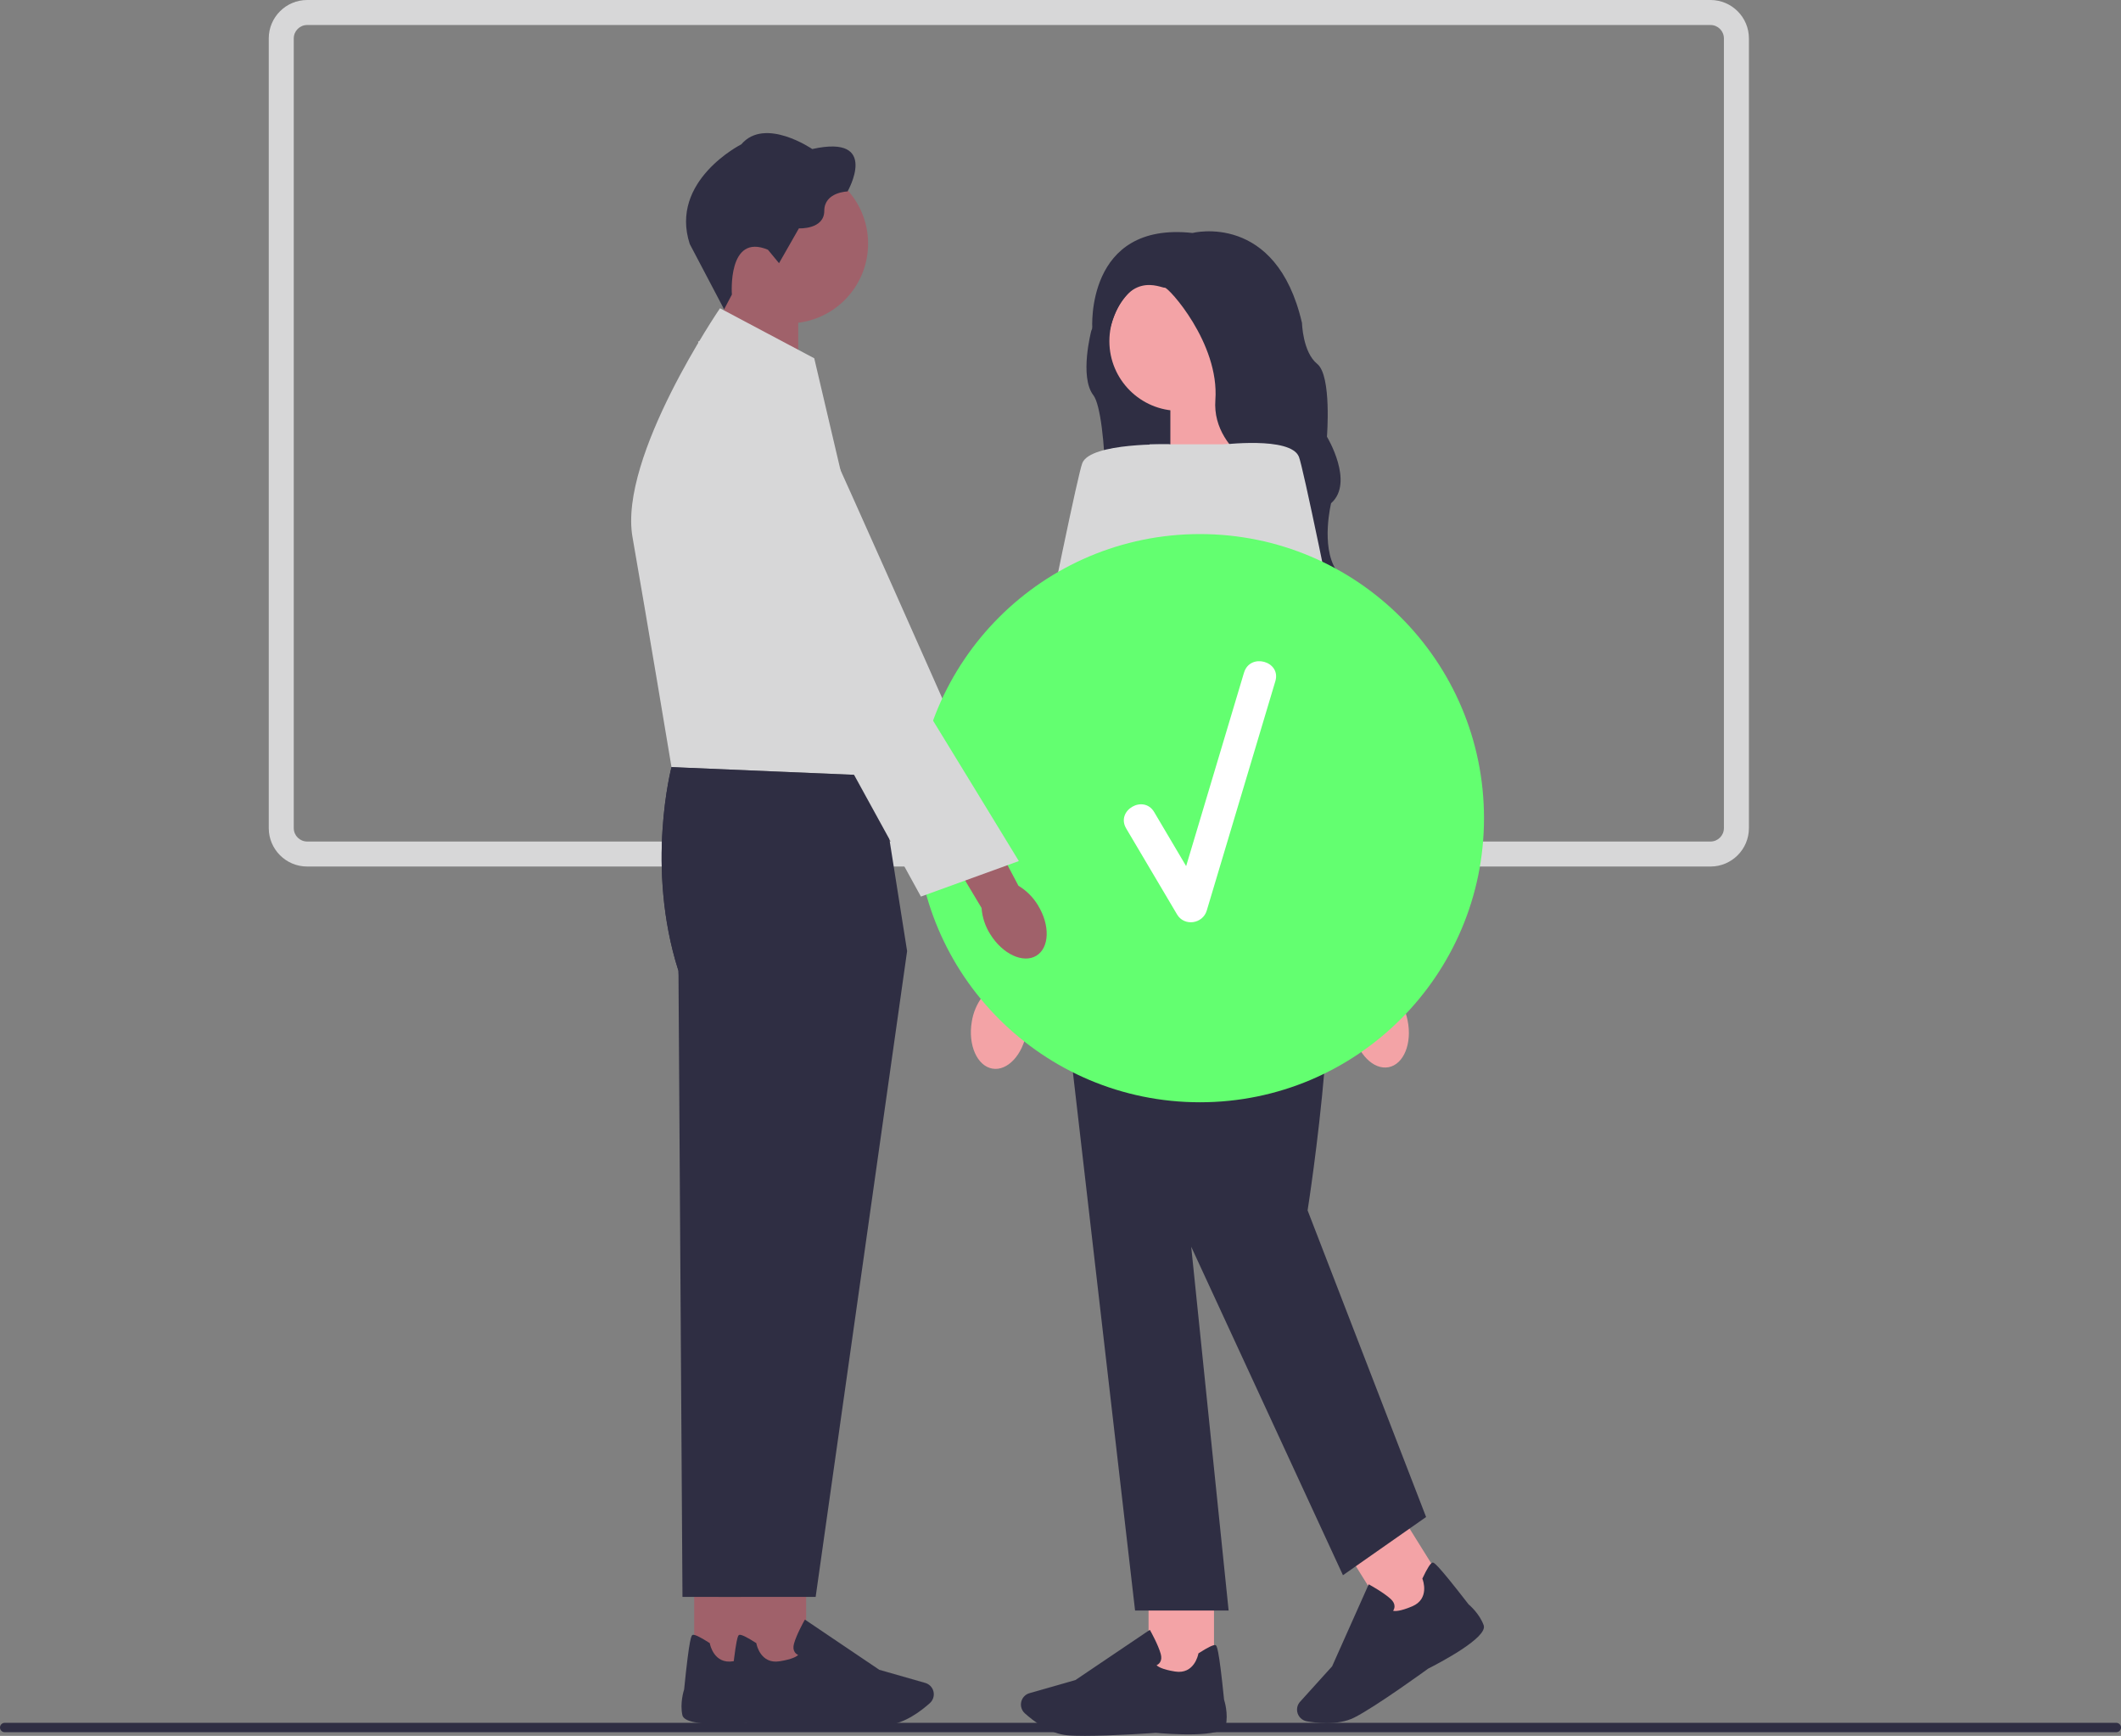 <svg xmlns="http://www.w3.org/2000/svg" xmlns:xlink="http://www.w3.org/1999/xlink" width="678.62" height="555.34" viewBox="0 0 678.62 555.34"><rect x="0" y="0" width="678.62" height="555.34" fill="#808080" stroke="none"/><path d="m547.27,277.22H98.28c-6.78,0-12.29-5.51-12.29-12.29V12.29c0-6.78,5.51-12.29,12.29-12.29h449c6.78,0,12.29,5.51,12.29,12.29v252.64c0,6.78-5.51,12.29-12.29,12.29h-.01ZM98.28,8c-2.37,0-4.29,1.92-4.29,4.29v252.64c0,2.37,1.92,4.29,4.29,4.29h449c2.37,0,4.29-1.92,4.29-4.29V12.29c0-2.37-1.92-4.29-4.29-4.29H98.28Z" fill="#d7d7d8" stroke-width="0"/><path d="m678.62,552.67c0,.83-.67,1.5-1.5,1.5H1.5c-.83,0-1.5-.67-1.5-1.5s.67-1.5,1.5-1.5h675.62c.83,0,1.5.67,1.5,1.5Z" fill="#2f2e43" stroke-width="0"/><path id="uuid-c52e1818-0c73-47dc-abde-68b2edf036f9-43-47-85-300" d="m322.35,276.07c3.06,6.85,1.82,14.08-2.76,16.17-4.58,2.08-10.78-1.78-13.84-8.63-1.26-2.72-1.82-5.72-1.63-8.75l-12.58-29.18,14.52-6.05,10.86,29.41c2.38,1.86,4.24,4.27,5.42,7.03h.01Z" fill="#a0616a" stroke-width="0"/><path d="m223.33,109.3s21.39-8.15,25.46-2.25,69.36,154.07,69.36,154.07l-32.97,7.92-61.85-159.73h0Z" fill="#d7d7d8" stroke-width="0"/><polygon points="229.78 121.7 255.4 130.12 255.4 93.25 232.16 93.25 229.78 121.7" fill="#a0616a" stroke-width="0"/><circle cx="252.23" cy="77.93" r="25.52" fill="#a0616a" stroke-width="0"/><path d="m245.73,79.93l3.52,4.27,6.36-11.14s8.12.42,8.12-5.61,7.45-6.2,7.45-6.2c0,0,10.55-18.42-11.3-13.57,0,0-15.16-10.38-22.69-1.51,0,0-23.11,11.64-16.5,31.9l10.99,20.89,2.49-4.73s-1.51-19.85,11.56-14.32v.02Z" fill="#2f2e43" stroke-width="0"/><rect x="222.11" y="504.36" width="20.94" height="29.71" fill="#a0616a" stroke-width="0"/><path d="m240.73,551.09c-3.58.32-21.5,1.74-22.4-2.37-.82-3.77.39-7.71.56-8.25,1.72-17.14,2.36-17.33,2.75-17.44.61-.18,2.39.67,5.28,2.53l.18.12.04.21c.05.27,1.33,6.56,7.4,5.59,4.16-.66,5.51-1.58,5.94-2.03-.35-.16-.79-.44-1.1-.92-.45-.7-.53-1.6-.23-2.68.78-2.85,3.12-7.06,3.22-7.23l.27-.48,23.8,16.06,14.7,4.2c1.11.32,2,1.11,2.45,2.17h0c.62,1.48.24,3.2-.96,4.28-2.67,2.4-7.97,6.51-13.54,7.02-1.48.14-3.44.19-5.64.19-9.19,0-22.61-.95-22.71-.97h0Z" fill="#2f2e43" stroke-width="0"/><path d="m269.79,248.22l-54.93-2.81s-8.42,31.92,2.22,65.18l1.28,200.29h31.04l29.26-206.61-8.87-56.05h0Z" fill="#2f2e43" stroke-width="0"/><path d="m260.52,114.62l-30.15-16s-32.49,47.48-28,73.2c4.5,25.72,12.48,73.6,12.48,73.6l66.51,2.81-11.61-94.29-9.23-39.32Z" fill="#d7d7d8" stroke-width="0"/><rect x="237" y="504.36" width="20.94" height="29.71" fill="#a0616a" stroke-width="0"/><path d="m255.62,551.09c-3.58.32-21.5,1.74-22.4-2.37-.82-3.77.39-7.71.56-8.25,1.72-17.14,2.36-17.33,2.75-17.44.61-.18,2.39.67,5.28,2.53l.18.12.04.21c.05.27,1.33,6.56,7.4,5.59,4.16-.66,5.51-1.58,5.94-2.03-.35-.16-.79-.44-1.1-.92-.45-.7-.53-1.6-.23-2.68.78-2.85,3.12-7.06,3.22-7.23l.27-.48,23.8,16.06,14.7,4.2c1.11.32,2,1.11,2.45,2.17h0c.62,1.48.24,3.2-.96,4.28-2.67,2.4-7.97,6.51-13.54,7.02-1.48.14-3.44.19-5.64.19-9.19,0-22.61-.95-22.71-.97h0Z" fill="#2f2e43" stroke-width="0"/><path d="m281.36,248.22l-66.51-2.81s-8.42,31.92,2.22,65.18l12.86,200.29h31.04l29.26-206.61-8.87-56.05h0Z" fill="#2f2e43" stroke-width="0"/><path d="m353.37,95.3l-4.21,10.53s-3.88,14.74.67,20.62c4.54,5.87,5.55,50.88.67,54.2-4.88,3.33,61.85-30.82,61.85-30.82,0,0-26.05-60.41-26.49-60.63s-17.51-5.54-17.51-5.54l-14.96,11.64h-.02Z" fill="#2f2e43" stroke-width="0"/><polygon points="396.82 147.35 374.46 154.7 374.46 122.52 394.75 122.52 396.82 147.35" fill="#f3a3a6" stroke-width="0"/><path id="uuid-f450c430-a5ee-4011-8052-213fac12a506-44-48-86-301" d="m328.48,330.06c-1.21,7.37-6.13,12.66-10.98,11.81s-7.81-7.52-6.59-14.9c.44-2.95,1.61-5.75,3.41-8.14l5.54-31.17,15.08,3.16-7.07,30.39c.93,2.88,1.14,5.91.61,8.85h0Z" fill="#f3a3a6" stroke-width="0"/><rect x="367.48" y="507.64" width="20.94" height="29.71" fill="#f3a3a6" stroke-width="0"/><path d="m347.08,555.34c-2.2,0-4.16-.05-5.64-.19-5.56-.51-10.87-4.62-13.54-7.02-1.2-1.08-1.58-2.8-.96-4.28h0c.45-1.06,1.34-1.86,2.45-2.17l14.7-4.2,23.8-16.06.27.48c.1.18,2.44,4.39,3.22,7.23.3,1.08.22,1.98-.23,2.68-.31.48-.75.76-1.1.92.43.45,1.78,1.37,5.94,2.03,6.07.96,7.35-5.33,7.4-5.59l.04-.21.18-.12c2.89-1.86,4.67-2.71,5.28-2.53.38.11,1.02.31,2.75,17.44.17.54,1.38,4.48.56,8.25-.89,4.1-18.81,2.69-22.4,2.37-.1.01-13.52.97-22.71.97h0Z" fill="#2f2e43" stroke-width="0"/><rect x="436.55" y="487.59" width="20.94" height="29.71" transform="translate(-198.16 312.67) rotate(-31.95)" fill="#f3a3a6" stroke-width="0"/><path d="m424.45,551.26c-2.46,0-4.72-.3-6.33-.58-1.58-.28-2.82-1.54-3.08-3.12h0c-.18-1.14.15-2.29.93-3.14l10.25-11.34,11.7-26.22.48.26c.18.1,4.39,2.43,6.56,4.43.83.76,1.24,1.57,1.22,2.4-.01.58-.23,1.04-.45,1.37.6.16,2.23.22,6.11-1.42,5.66-2.39,3.42-8.41,3.32-8.66l-.08-.2.09-.19c1.47-3.11,2.52-4.77,3.14-4.94.39-.11,1.03-.28,11.56,13.35.43.36,3.54,3.07,4.84,6.7,1.41,3.95-14.54,12.24-17.75,13.86-.1.08-16.79,12.21-23.65,15.66-2.72,1.37-5.94,1.79-8.87,1.79h0Z" fill="#2f2e43" stroke-width="0"/><path d="m403.84,259.19h-58.63l-5.32,54.54,23.28,201.52h29.93l-11.97-116.39,48.55,105.08,26.6-18.62-37.91-98.1s13.54-85.46,2.9-106.75c-10.64-21.28-17.43-21.28-17.43-21.28h0Z" fill="#2f2e43" stroke-width="0"/><polygon points="433 262.52 331.24 262.52 367.82 142.14 408.39 142.14 433 262.52" fill="#d7d7d8" stroke-width="0"/><path d="m374.22,142.16s-25.27-.67-27.93,5.99c-2.66,6.65-33.92,164.94-33.92,164.94h20.62l41.24-170.93h0Z" fill="#d7d7d8" stroke-width="0"/><circle cx="377.23" cy="109.15" r="22.28" fill="#f3a3a6" stroke-width="0"/><path d="m381.55,74.53s26.82-6.87,35.03,28.82c0,0,.22,9.31,4.88,13.08,4.66,3.77,3.1,23.28,3.1,23.28,0,0,8.87,14.63,1.33,21.28,0,0-3.33,13.52,1.55,21.28,4.88,7.76,23.28,50.44-7.32,53.04,0,0-15.52-9.37-8.2-37.3s-.89-43.36-.89-43.36c0,0-23.5-8.52-22.17-26.7,1.33-18.18-15.08-36.14-16.18-35.91s-12.64-6.43-17.74,13.97l-5.46-.93s-2.3-34.32,32.07-30.55h0Z" fill="#2f2e43" stroke-width="0"/><path id="uuid-9eddf5c4-2f7a-4726-a76c-aae8033e4ce6-45-49-87-302" d="m450.37,326.48c1.49,7.32-1.24,14.01-6.08,14.94s-9.97-4.26-11.45-11.58c-.63-2.92-.53-5.94.29-8.82l-5.89-31.11,15.22-2.41,4.19,30.92c1.89,2.36,3.16,5.12,3.72,8.06h0Z" fill="#f3a3a6" stroke-width="0"/><path d="m390.67,142.3s22.26-2.82,24.92,3.83c2.66,6.65,33.92,164.94,33.92,164.94h-20.62l-38.22-168.77Z" fill="#d7d7d8" stroke-width="0"/><circle cx="383.92" cy="261.75" r="90.89" fill="#63ff70" stroke-width="0"/><path d="m398.03,215.17c-6.17,20.64-12.34,41.28-18.52,61.92-3.41-5.76-6.82-11.52-10.22-17.28-3.4-5.75-12.38-.53-8.96,5.24,5.43,9.17,10.85,18.34,16.28,27.51,2.31,3.9,8.21,3.02,9.49-1.24,7.32-24.46,14.63-48.93,21.95-73.39,1.92-6.41-8.1-9.16-10.01-2.76h-.01Z" fill="#fff" stroke-width="0"/><path id="uuid-fd0b6d31-b6bc-427b-94c5-3a25d71a01ed-46-50-88-303" d="m332.11,289.65c3.92,6.36,3.67,13.58-.55,16.12s-10.82-.56-14.74-6.92c-1.6-2.52-2.55-5.4-2.77-8.38l-16.25-27.17,13.46-7.51,14.59,27.58c2.59,1.56,4.74,3.72,6.27,6.28h-.01Z" fill="#a0616a" stroke-width="0"/><path d="m212.56,137.34s19.92-10.32,24.71-5c4.79,5.33,88.71,143.13,88.71,143.13l-31.33,11.36-82.1-149.49h.01Z" fill="#d7d7d8" stroke-width="0"/></svg>